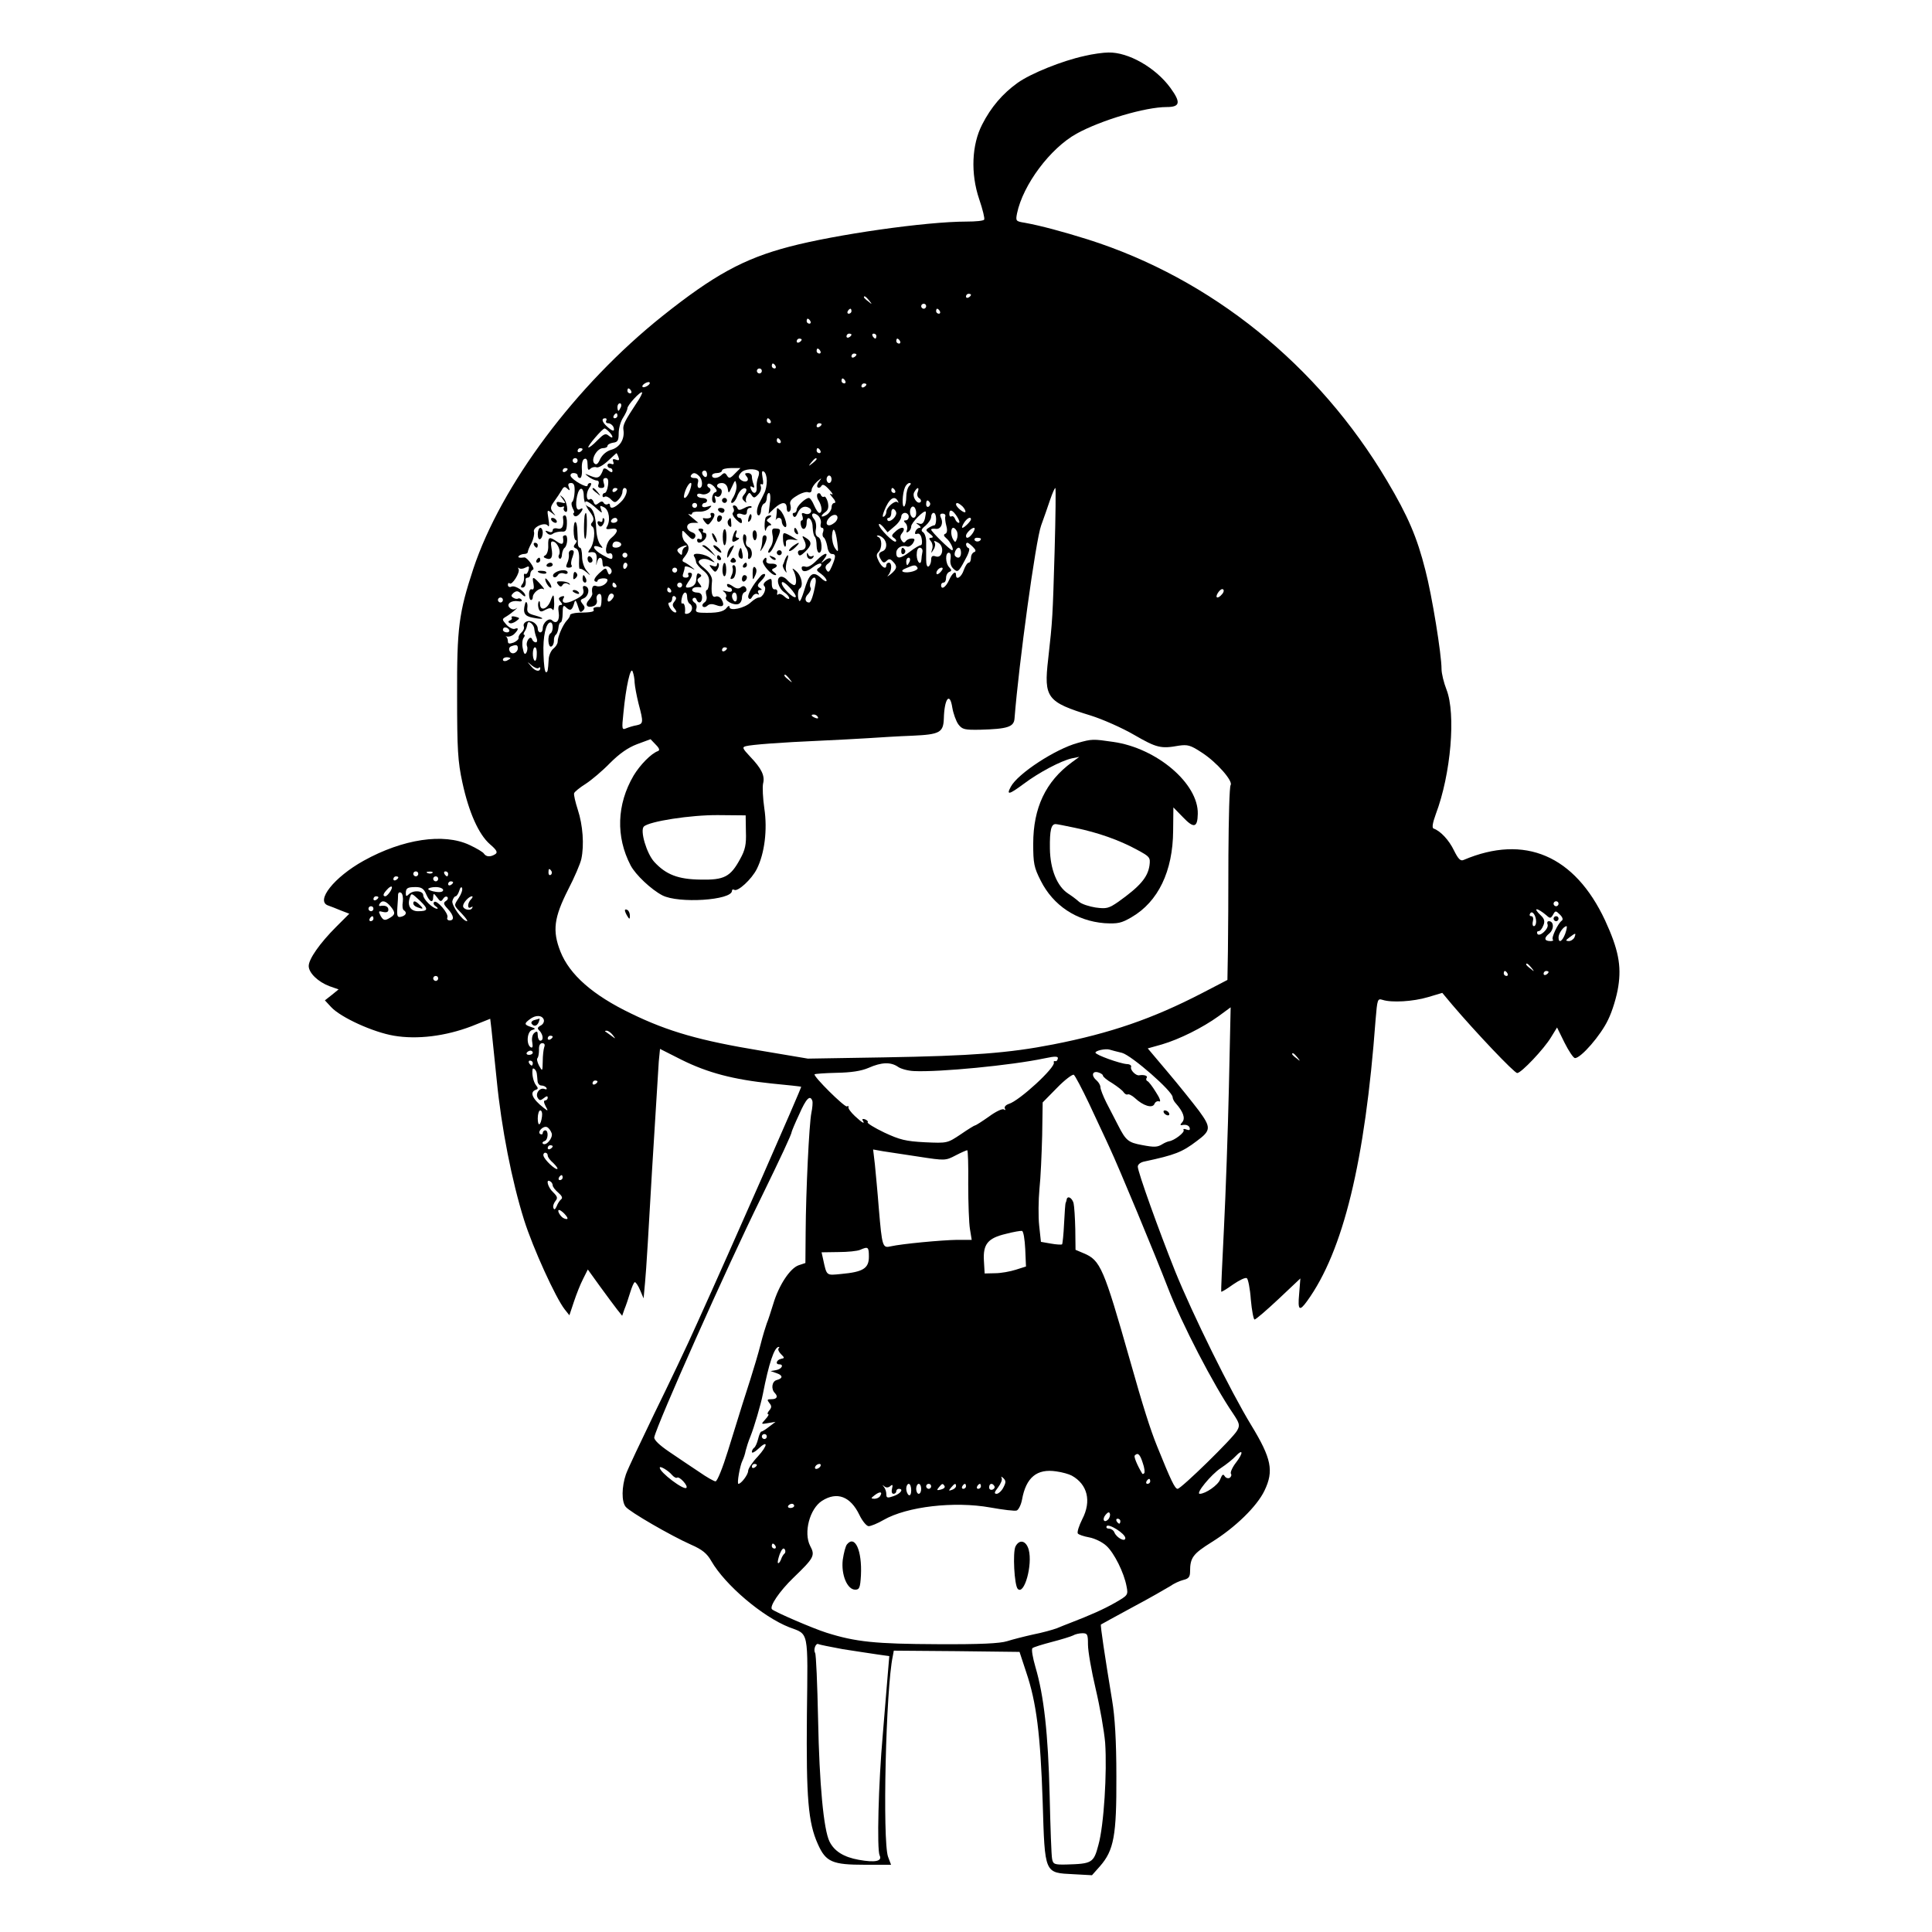<?xml version="1.0" standalone="no"?>
<!DOCTYPE svg PUBLIC "-//W3C//DTD SVG 20010904//EN"
 "http://www.w3.org/TR/2001/REC-SVG-20010904/DTD/svg10.dtd">
<svg version="1.0" xmlns="http://www.w3.org/2000/svg"
 width="776pt" height="776pt" viewBox="0 0 776 776"
 preserveAspectRatio="xMidYMid meet">
<g transform="translate(0,776) scale(0.1,-0.1)"
fill="#000000" stroke="none">
<path d="M4355 7535 c-88 -19 -215 -70 -268 -108 -60 -43 -107 -98 -142 -167
-42 -81 -47 -197 -12 -300 14 -41 23 -78 20 -82 -2 -5 -34 -8 -71 -8 -163 0
-526 -52 -712 -101 -183 -48 -303 -114 -510 -279 -348 -278 -647 -678 -759
-1015 -58 -177 -66 -236 -65 -510 0 -215 3 -264 21 -347 26 -121 66 -210 111
-249 28 -24 32 -33 21 -40 -19 -12 -36 -11 -45 2 -3 6 -30 22 -58 35 -104 49
-268 24 -425 -63 -119 -66 -195 -162 -143 -180 9 -3 32 -12 51 -20 l34 -13
-53 -53 c-65 -65 -110 -129 -110 -157 0 -28 38 -64 83 -81 l37 -13 -27 -22
-28 -22 25 -27 c39 -42 169 -101 252 -115 94 -16 207 -2 312 38 l75 30 5 -42
c2 -22 12 -114 21 -203 19 -194 61 -407 110 -563 36 -114 127 -313 163 -359
l19 -24 18 54 c10 30 26 71 37 92 l19 38 49 -68 c27 -37 58 -79 69 -93 l20
-25 9 26 c6 14 16 44 23 67 7 23 15 42 19 42 4 0 14 -15 21 -32 l14 -33 6 65
c4 36 16 238 28 450 13 212 25 408 27 436 l5 51 87 -44 c105 -52 207 -79 361
-95 64 -6 117 -12 119 -13 3 -2 -281 -648 -418 -950 -39 -88 -117 -251 -172
-363 -54 -112 -106 -221 -114 -244 -17 -50 -18 -109 -1 -130 15 -20 183 -117
262 -152 46 -20 65 -36 82 -66 56 -97 206 -224 313 -266 80 -30 75 -8 71 -352
-3 -335 5 -432 44 -519 32 -72 58 -83 189 -83 l105 0 -12 32 c-23 63 -9 677
19 806 l4 22 253 -2 252 -3 27 -82 c41 -121 57 -250 66 -521 9 -291 6 -284
125 -290 l73 -4 32 36 c56 64 67 123 66 361 0 143 -6 240 -17 305 -29 176 -48
302 -45 305 2 1 59 33 128 70 68 36 135 75 150 84 14 10 37 21 53 25 21 5 27
12 27 34 0 56 12 71 87 118 95 59 182 144 212 207 38 79 28 129 -53 262 -83
136 -236 446 -306 619 -66 165 -150 399 -150 420 0 9 11 18 28 21 121 26 150
37 209 82 57 42 58 54 9 121 -25 33 -81 103 -125 155 l-81 96 57 16 c71 21
163 67 227 113 l49 36 -7 -319 c-4 -176 -13 -432 -20 -570 -7 -137 -12 -251
-11 -253 2 -2 23 11 48 29 25 17 49 29 55 25 5 -3 13 -42 16 -86 4 -44 11 -80
15 -80 5 0 48 37 96 82 l88 83 -5 -63 c-6 -65 1 -71 32 -28 145 200 233 561
275 1129 7 84 8 87 28 81 36 -12 123 -7 183 11 l57 17 41 -49 c92 -108 248
-273 260 -273 16 0 108 97 136 144 l24 39 30 -61 c17 -34 36 -62 42 -62 24 0
104 92 133 154 17 34 35 94 41 134 13 84 0 150 -53 265 -122 261 -323 347
-568 243 -13 -6 -22 4 -39 38 -20 42 -55 79 -82 88 -7 3 -4 22 9 58 61 161 81
403 43 500 -11 28 -20 65 -20 83 0 58 -38 294 -65 397 -33 131 -69 216 -154
359 -276 465 -706 812 -1201 969 -102 32 -192 56 -253 67 -37 6 -38 7 -32 38
24 115 133 261 239 320 98 54 276 107 362 107 54 0 58 18 15 77 -59 81 -169
144 -249 142 -20 0 -64 -6 -97 -14z m-455 -959 c0 -3 -4 -8 -10 -11 -5 -3 -10
-1 -10 4 0 6 5 11 10 11 6 0 10 -2 10 -4z m-409 -23 c13 -16 12 -17 -3 -4 -10
7 -18 15 -18 17 0 8 8 3 21 -13z m229 -23 c0 -5 -4 -10 -10 -10 -5 0 -10 5
-10 10 0 6 5 10 10 10 6 0 10 -4 10 -10z m-300 -20 c0 -5 -5 -10 -11 -10 -5 0
-7 5 -4 10 3 6 8 10 11 10 2 0 4 -4 4 -10z m355 0 c3 -5 1 -10 -4 -10 -6 0
-11 5 -11 10 0 6 2 10 4 10 3 0 8 -4 11 -10z m-520 -40 c3 -5 1 -10 -4 -10 -6
0 -11 5 -11 10 0 6 2 10 4 10 3 0 8 -4 11 -10z m165 -54 c0 -3 -4 -8 -10 -11
-5 -3 -10 -1 -10 4 0 6 5 11 10 11 6 0 10 -2 10 -4z m100 -6 c0 -5 -2 -10 -4
-10 -3 0 -8 5 -11 10 -3 6 -1 10 4 10 6 0 11 -4 11 -10z m-300 -14 c0 -3 -4
-8 -10 -11 -5 -3 -10 -1 -10 4 0 6 5 11 10 11 6 0 10 -2 10 -4z m395 -6 c3 -5
1 -10 -4 -10 -6 0 -11 5 -11 10 0 6 2 10 4 10 3 0 8 -4 11 -10z m-320 -40 c3
-5 1 -10 -4 -10 -6 0 -11 5 -11 10 0 6 2 10 4 10 3 0 8 -4 11 -10z m145 -14
c0 -3 -4 -8 -10 -11 -5 -3 -10 -1 -10 4 0 6 5 11 10 11 6 0 10 -2 10 -4z
m-325 -46 c3 -5 1 -10 -4 -10 -6 0 -11 5 -11 10 0 6 2 10 4 10 3 0 8 -4 11
-10z m-55 -20 c0 -5 -4 -10 -10 -10 -5 0 -10 5 -10 10 0 6 5 10 10 10 6 0 10
-4 10 -10z m335 -40 c3 -5 1 -10 -4 -10 -6 0 -11 5 -11 10 0 6 2 10 4 10 3 0
8 -4 11 -10z m-795 -20 c-8 -5 -17 -7 -19 -4 -3 3 1 9 9 14 8 5 17 7 19 4 3
-3 -1 -9 -9 -14z m880 6 c0 -3 -4 -8 -10 -11 -5 -3 -10 -1 -10 4 0 6 5 11 10
11 6 0 10 -2 10 -4z m-945 -26 c3 -5 1 -10 -4 -10 -6 0 -11 5 -11 10 0 6 2 10
4 10 3 0 8 -4 11 -10z m23 -47 c-48 -73 -57 -90 -54 -109 6 -37 -14 -70 -47
-80 -20 -5 -37 -20 -46 -37 -9 -21 -16 -26 -24 -18 -15 15 11 61 35 61 10 0
18 4 18 9 0 5 10 11 23 13 18 2 22 9 22 38 0 20 8 48 18 63 9 14 17 31 17 37
0 13 53 70 59 64 2 -2 -7 -21 -21 -41z m-64 -18 c-4 -8 -8 -15 -10 -15 -2 0
-4 7 -4 15 0 8 4 15 10 15 5 0 7 -7 4 -15z m-14 -35 c0 -5 -5 -10 -11 -10 -5
0 -7 5 -4 10 3 6 8 10 11 10 2 0 4 -4 4 -10z m-45 -20 c-3 -5 0 -10 8 -10 8 0
17 -7 21 -15 7 -20 -3 -19 -26 2 -20 18 -24 33 -7 33 5 0 7 -4 4 -10z m660 0
c3 -5 1 -10 -4 -10 -6 0 -11 5 -11 10 0 6 2 10 4 10 3 0 8 -4 11 -10z m205
-14 c0 -3 -4 -8 -10 -11 -5 -3 -10 -1 -10 4 0 6 5 11 10 11 6 0 10 -2 10 -4z
m-854 -30 c19 -19 18 -32 -1 -16 -13 11 -20 7 -46 -19 -17 -18 -33 -30 -36
-28 -4 5 55 74 65 76 2 1 10 -5 18 -13z m689 -36 c3 -5 1 -10 -4 -10 -6 0 -11
5 -11 10 0 6 2 10 4 10 3 0 8 -4 11 -10z m-795 -34 c0 -3 -4 -8 -10 -11 -5 -3
-10 -1 -10 4 0 6 5 11 10 11 6 0 10 -2 10 -4z m955 -6 c3 -5 1 -10 -4 -10 -6
0 -11 5 -11 10 0 6 2 10 4 10 3 0 8 -4 11 -10z m-811 -26 c5 -12 2 -15 -10
-10 -11 4 -15 2 -11 -8 4 -10 1 -13 -9 -9 -7 3 -14 0 -14 -6 0 -6 5 -11 10
-11 6 0 10 -5 10 -11 0 -8 -6 -7 -17 2 -9 8 -18 10 -20 4 -12 -34 -21 -39 -50
-27 -26 11 -27 11 -9 -3 11 -8 26 -15 33 -15 7 0 10 -6 7 -15 -4 -10 0 -15 11
-15 12 0 15 5 10 20 -4 13 -2 20 8 20 9 0 12 -9 9 -30 -2 -16 -8 -30 -13 -30
-5 0 -9 -5 -9 -11 0 -5 4 -8 9 -4 5 3 17 -2 25 -11 14 -14 18 -14 31 0 8 8 15
22 15 30 0 9 4 16 8 16 18 0 8 -36 -15 -57 -26 -25 -43 -29 -43 -12 0 5 -4 8
-9 4 -5 -3 -13 -1 -16 5 -5 8 -11 7 -21 -1 -11 -9 -15 -8 -20 5 -3 9 -10 14
-14 11 -15 -10 -18 23 -4 44 9 12 11 21 5 21 -6 0 -11 -4 -11 -10 0 -13 -62
22 -68 38 -2 7 3 12 12 12 9 0 16 -4 16 -10 0 -5 4 -10 10 -10 5 0 9 16 7 37
-1 22 3 38 11 40 8 3 12 -5 12 -23 0 -21 3 -25 11 -17 6 6 17 9 25 6 7 -3 28
9 46 26 18 17 34 31 34 31 1 0 5 -7 8 -16z m-164 -14 c0 -5 -4 -10 -10 -10 -5
0 -10 5 -10 10 0 6 5 10 10 10 6 0 10 -4 10 -10z m960 6 c0 -2 -8 -10 -17 -17
-16 -13 -17 -12 -4 4 13 16 21 21 21 13z m-1000 -40 c0 -3 -4 -8 -10 -11 -5
-3 -10 -1 -10 4 0 6 5 11 10 11 6 0 10 -2 10 -4z m672 -18 c-19 -20 -24 -21
-32 -8 -7 12 -12 12 -22 2 -14 -14 -38 -16 -38 -2 0 6 9 10 20 10 11 0 20 5
20 10 0 6 17 10 37 10 l37 0 -22 -22z m95 9 c3 -3 2 -14 -2 -24 -4 -10 -7 -28
-6 -40 3 -26 -14 -31 -23 -7 -4 10 -2 13 6 8 8 -5 9 -2 5 10 -4 10 -7 24 -7
32 0 8 -7 14 -16 14 -13 0 -14 -3 -5 -14 15 -18 -7 -28 -25 -12 -9 8 -9 15 3
28 13 15 56 18 70 5z m-207 -13 c0 -8 -4 -12 -10 -9 -5 3 -10 10 -10 16 0 5 5
9 10 9 6 0 10 -7 10 -16z m240 -25 c0 -16 -4 -38 -10 -49 -5 -11 -14 -29 -20
-40 -12 -24 -13 -50 -2 -50 4 0 9 10 9 22 1 13 7 24 13 26 5 2 10 12 10 23 0
10 4 19 9 19 5 0 7 -19 3 -42 l-5 -42 23 22 c30 28 50 28 50 1 0 -11 4 -17 10
-14 6 4 8 15 5 26 -5 14 2 24 26 38 17 11 38 17 45 14 8 -3 14 1 14 9 0 8 10
23 22 34 19 16 20 16 9 1 -8 -9 -11 -21 -7 -24 4 -4 11 -2 15 5 5 9 14 5 32
-15 13 -14 17 -22 9 -18 -10 5 -8 1 4 -13 11 -12 14 -22 8 -22 -7 0 -12 -8
-12 -18 0 -9 -9 -23 -20 -30 -24 -14 -27 -4 -4 12 11 8 13 20 9 39 -4 15 -11
25 -15 22 -5 -3 -10 1 -13 7 -2 7 -8 9 -13 5 -4 -4 -3 -17 4 -27 14 -23 16
-50 3 -50 -5 0 -14 14 -21 30 -7 17 -16 30 -21 30 -14 0 -49 -33 -49 -47 0 -7
-5 -13 -11 -13 -5 0 -7 -5 -3 -12 5 -8 11 -5 17 10 11 25 29 33 47 22 18 -11
3 -31 -17 -23 -12 5 -15 2 -10 -10 3 -9 2 -17 -2 -17 -5 0 -7 -9 -4 -20 6 -24
23 -16 23 11 0 34 24 15 24 -18 1 -17 4 -35 9 -39 4 -4 7 -20 7 -36 0 -15 5
-28 10 -28 15 0 12 57 -4 63 -9 4 -12 15 -9 31 3 14 0 33 -7 41 -17 20 -5 31
15 15 9 -8 14 -22 12 -32 -3 -10 -1 -18 5 -18 6 0 7 -8 4 -17 -4 -9 -2 -19 3
-22 5 -4 11 -20 14 -36 2 -17 10 -30 18 -30 17 0 17 -10 0 -50 -10 -23 -14
-26 -21 -15 -7 10 -5 19 7 27 9 7 14 16 10 19 -4 4 -15 1 -24 -7 -16 -13 -17
-12 -4 4 25 32 3 29 -28 -3 -19 -20 -36 -30 -46 -26 -8 3 -15 1 -15 -4 0 -19
19 -19 44 1 15 12 30 18 34 15 3 -4 0 -11 -8 -16 -13 -8 -11 -12 8 -25 12 -9
22 -21 22 -27 0 -6 -11 -1 -24 12 -31 28 -46 17 -66 -52 -8 -26 -16 -45 -19
-42 -8 8 -8 45 1 50 16 10 8 51 -14 70 -13 12 -18 13 -12 4 13 -23 16 -60 4
-60 -5 0 -18 9 -27 19 -9 11 -22 17 -29 14 -18 -7 -8 -45 16 -62 11 -7 20 -18
20 -24 0 -5 -8 -3 -18 6 -10 10 -22 14 -26 10 -4 -5 -6 -1 -4 7 2 8 -3 14 -9
13 -8 -2 -13 7 -13 22 0 23 -2 24 -20 13 -12 -8 -16 -16 -10 -22 11 -11 -6
-46 -22 -46 -7 0 -21 -9 -32 -19 -25 -24 -86 -37 -86 -19 0 7 -5 5 -12 -4 -12
-16 -41 -21 -100 -19 -21 1 -26 5 -21 17 3 9 0 20 -8 24 -7 5 -10 13 -5 17 5
4 11 2 13 -4 7 -20 23 -15 23 7 0 13 -7 20 -20 20 -11 0 -20 5 -20 10 0 10 15
14 34 11 5 -1 3 5 -4 14 -11 13 -11 18 -1 25 9 5 10 10 2 14 -10 7 -13 3 -15
-26 -1 -16 -16 -28 -34 -28 -10 0 -9 5 2 22 19 26 20 38 5 38 -5 0 -7 -4 -4
-10 3 -5 -1 -10 -10 -10 -12 0 -15 5 -11 16 3 9 6 20 6 25 0 6 9 5 23 -1 21
-11 21 -10 3 4 -10 8 -24 17 -30 19 -7 3 -6 10 4 21 19 24 21 43 4 57 -8 6
-14 21 -14 32 0 20 0 20 21 -2 17 -18 23 -20 30 -10 5 9 2 16 -11 21 -28 10
-26 38 3 38 l22 0 -25 21 c-14 11 -19 18 -12 14 6 -3 12 -2 12 3 0 5 13 8 28
7 15 -1 34 5 41 13 12 12 11 13 -8 7 -12 -4 -21 -2 -21 4 0 6 5 11 10 11 6 0
10 5 10 10 0 6 -9 10 -20 10 -11 0 -20 5 -20 11 0 6 7 8 16 5 22 -8 50 14 32
25 -7 4 -9 11 -5 15 4 4 15 0 25 -10 12 -14 14 -20 5 -23 -15 -5 -18 -43 -3
-43 5 0 6 7 3 17 -4 11 -3 14 5 9 7 -4 15 0 19 10 4 10 2 19 -5 22 -19 6 -14
22 7 22 12 0 21 -8 24 -22 3 -22 4 -21 17 7 13 29 14 29 18 7 2 -13 -4 -34
-12 -48 -9 -13 -12 -24 -6 -24 6 0 15 11 20 24 9 26 28 42 37 32 3 -3 0 -13
-7 -21 -11 -13 -11 -18 0 -28 7 -7 10 -7 7 -2 -3 6 -1 17 4 25 8 13 10 13 18
1 8 -12 12 -12 26 3 9 9 14 23 11 32 -3 8 -2 12 4 9 6 -4 7 6 3 26 -4 23 -3
30 5 25 7 -4 12 -20 12 -37z m-272 19 c15 -15 16 -48 1 -48 -6 0 -9 9 -6 20 4
15 0 20 -15 20 -10 0 -16 5 -13 10 8 13 18 13 33 -2z m532 -13 c0 -8 -4 -15
-10 -15 -5 0 -10 7 -10 15 0 8 5 15 10 15 6 0 10 -7 10 -15z m-1032 -50 c-1
-20 -5 -38 -10 -41 -4 -3 -3 -14 2 -25 6 -10 8 -19 5 -19 -4 0 -3 -5 0 -10 4
-6 12 -5 21 4 16 17 19 30 4 21 -15 -9 -20 15 -12 53 9 40 27 38 27 -3 0 -17
10 -43 23 -59 16 -21 19 -32 12 -42 -8 -8 -8 -14 -1 -19 14 -8 8 -69 -9 -90
-7 -9 -9 -15 -4 -14 26 5 33 -3 30 -33 -2 -18 -1 -23 1 -10 5 28 23 29 23 1 0
-11 4 -18 8 -15 14 8 35 -11 27 -25 -7 -10 -10 -8 -15 5 -6 17 -8 17 -34 -7
-16 -15 -23 -28 -16 -32 5 -3 10 -2 10 2 0 5 9 9 20 10 11 1 20 -2 20 -6 0
-16 -27 -31 -44 -25 -15 6 -21 -5 -17 -30 1 -5 -5 -16 -14 -26 -18 -20 -6 -34
20 -24 10 4 15 14 12 25 -3 10 1 20 8 23 8 3 12 -5 11 -24 0 -16 -3 -28 -6
-28 -19 1 -30 -3 -26 -10 5 -9 -7 -12 -61 -13 -18 -1 -33 -5 -33 -9 0 -5 -6
-15 -13 -22 -16 -17 -37 -65 -37 -85 0 -9 -8 -21 -17 -28 -9 -7 -18 -26 -19
-41 -3 -49 -4 -54 -11 -54 -5 0 -9 33 -10 73 -3 70 10 127 28 127 12 0 12 -37
0 -44 -13 -8 -10 -57 3 -53 6 2 11 12 11 23 -1 10 3 22 8 25 4 3 9 16 10 27 1
12 5 22 9 22 4 0 8 17 8 37 0 29 3 34 12 25 17 -17 25 -15 33 11 6 22 7 21 21
-22 3 -11 8 -11 16 -3 8 8 8 15 -2 26 -10 13 -10 17 3 22 21 8 28 41 10 49
-11 4 -14 0 -10 -14 4 -16 -4 -25 -34 -40 -36 -19 -59 -15 -44 9 3 6 -1 7 -10
4 -12 -5 -13 -9 -4 -20 9 -11 9 -14 0 -14 -8 0 -10 -11 -7 -30 5 -32 -9 -49
-26 -32 -13 13 -38 -9 -38 -32 0 -9 -4 -16 -10 -16 -5 0 -10 6 -10 14 0 20
-25 37 -44 30 -10 -4 -15 -12 -12 -20 3 -7 -2 -18 -9 -24 -8 -7 -13 -16 -12
-22 1 -5 -8 -14 -20 -19 -17 -6 -23 -5 -23 5 0 8 -3 16 -7 19 -5 2 -2 2 5 0 8
-1 20 3 28 11 18 18 18 27 1 20 -7 -2 -22 5 -33 17 -18 21 -19 22 0 33 10 6
26 18 35 26 9 8 11 11 4 6 -9 -6 -18 -5 -26 3 -15 15 7 31 35 26 10 -2 16 0
13 6 -4 5 -10 7 -14 5 -4 -3 -13 -1 -19 3 -10 6 -10 10 1 20 12 9 18 8 31 -4
9 -9 16 -13 16 -8 0 16 -40 43 -55 37 -8 -4 -15 -1 -15 7 0 7 3 9 7 6 9 -10
43 44 36 57 -3 6 -3 8 2 4 4 -4 16 -3 25 2 15 8 17 6 13 -10 -3 -11 -9 -18
-13 -15 -5 3 -7 -3 -5 -12 1 -10 -2 -24 -8 -30 -6 -9 -6 -13 2 -13 10 0 15 13
12 33 0 4 4 7 9 7 6 0 10 6 10 14 0 8 5 16 11 18 10 3 -23 50 -35 49 -20 -3
-28 0 -22 6 4 4 14 8 22 8 7 0 14 3 14 8 0 4 6 20 15 36 8 17 12 36 10 44 -8
19 45 43 56 25 5 -7 6 5 2 27 -6 38 -6 39 13 25 18 -14 18 -14 5 2 -11 15 -11
22 5 44 11 15 24 35 30 45 8 15 13 16 23 6 10 -9 11 -8 6 6 -5 12 -2 17 9 17
11 0 15 -9 14 -35z m468 23 c-5 -24 -18 -48 -26 -48 -5 0 -3 14 3 30 11 29 28
42 23 18z m876 0 c-7 -7 -12 -27 -12 -44 0 -18 -4 -35 -8 -38 -10 -6 -8 52 3
77 4 9 12 17 18 17 7 0 7 -4 -1 -12z m-1172 -12 c0 -3 -4 -8 -10 -11 -5 -3
-10 -1 -10 4 0 6 5 11 10 11 6 0 10 -2 10 -4z m1115 -6 c3 -5 1 -10 -4 -10 -6
0 -11 5 -11 10 0 6 2 10 4 10 3 0 8 -4 11 -10z m91 -7 c-4 -9 -1 -20 6 -24 7
-4 9 -11 6 -15 -13 -13 -36 21 -26 39 12 22 22 22 14 0z m550 -235 c-8 -268
-8 -275 -26 -436 -18 -155 -5 -172 171 -226 48 -15 127 -50 175 -78 90 -52
107 -56 179 -43 35 5 47 2 91 -27 61 -39 127 -115 117 -131 -5 -7 -8 -133 -9
-282 0 -148 -1 -322 -2 -386 l-2 -115 -102 -53 c-199 -103 -368 -161 -598
-206 -179 -35 -326 -46 -680 -52 l-305 -5 -190 32 c-242 40 -370 76 -520 149
-154 74 -247 156 -284 249 -33 84 -26 136 31 249 25 48 49 104 53 123 12 56 6
136 -14 197 -10 31 -17 61 -15 67 2 6 23 23 47 38 23 15 67 52 97 83 38 38 72
62 109 76 l54 20 21 -22 c15 -15 17 -23 8 -26 -27 -10 -71 -55 -97 -98 -68
-116 -72 -246 -12 -361 20 -38 83 -97 127 -120 65 -34 280 -20 280 18 0 5 4 7
9 4 14 -9 70 42 91 84 31 62 43 157 30 243 -6 41 -8 86 -5 100 8 31 -6 60 -52
108 -31 33 -33 38 -17 42 22 6 139 15 299 22 61 3 146 7 190 10 44 3 125 8
180 10 110 5 124 13 126 69 2 80 24 109 34 44 4 -24 15 -54 24 -67 16 -21 25
-23 87 -22 111 3 137 11 139 46 17 217 85 716 107 775 11 30 27 76 36 103 9
26 18 47 21 47 2 0 1 -114 -3 -252z m-630 200 c4 -7 3 -10 -1 -5 -10 9 -45
-21 -45 -39 0 -7 -4 -16 -10 -19 -6 -4 -6 4 1 22 19 49 41 66 55 41z m-1208
-32 c21 -18 22 -19 16 -2 -6 16 -4 17 13 8 20 -11 26 -54 10 -79 -5 -8 0 -10
18 -7 30 5 30 -12 0 -37 -23 -19 -29 -70 -8 -62 7 3 13 -2 13 -12 0 -14 -5
-14 -40 6 -38 21 -47 45 -12 32 15 -6 15 -5 3 10 -8 10 -15 36 -16 60 -2 54
-12 84 -30 91 -8 3 -15 10 -15 16 0 13 16 5 48 -24z m1337 25 c3 -5 1 -12 -5
-16 -5 -3 -10 1 -10 9 0 18 6 21 15 7z m-935 -11 c0 -5 -4 -10 -10 -10 -5 0
-10 5 -10 10 0 6 5 10 10 10 6 0 10 -4 10 -10z m1067 -5 c8 -9 13 -19 10 -22
-6 -5 -37 21 -37 31 0 10 11 6 27 -9z m-187 -26 c0 -21 -16 -26 -23 -6 -6 17
3 38 14 31 5 -3 9 -14 9 -25z m-80 0 c0 -17 -28 -40 -35 -29 -3 5 -1 10 4 10
6 0 11 9 11 21 0 11 5 17 10 14 6 -3 10 -11 10 -16z m115 -22 c-5 -18 -12 -24
-23 -20 -15 4 -15 3 -2 -6 8 -6 10 -11 4 -11 -7 0 -14 -7 -17 -14 -4 -10 -1
-13 7 -10 8 3 15 -4 18 -20 3 -14 1 -26 -4 -26 -5 0 -24 -11 -42 -25 -39 -30
-56 -32 -56 -6 0 20 22 33 43 26 6 -3 17 3 24 13 9 15 8 19 -5 19 -10 0 -20
-5 -24 -11 -6 -8 -11 -6 -17 4 -6 9 -6 19 1 27 19 23 3 32 -21 12 -20 -17 -22
-22 -11 -29 8 -5 12 -12 8 -15 -7 -8 -68 53 -68 68 0 6 8 1 18 -10 l17 -21 28
24 c15 12 27 30 27 39 0 8 7 15 15 15 8 0 15 -7 15 -15 0 -8 -5 -15 -12 -15
-9 0 -9 -3 -1 -11 6 -6 9 -18 6 -27 -4 -10 -2 -13 5 -8 7 4 12 14 12 22 0 14
51 66 58 59 2 -1 0 -14 -3 -28z m129 8 c9 -14 12 -25 7 -25 -5 0 -12 7 -15 16
-3 8 -10 13 -14 10 -5 -3 -9 1 -9 9 0 22 13 18 31 -10z m-489 -22 c-8 -7 -18
-13 -24 -13 -17 0 -13 21 6 36 23 16 37 -3 18 -23z m405 12 c0 -14 -3 -25 -7
-25 -5 0 -15 -5 -23 -10 -13 -8 -12 -11 5 -24 13 -10 15 -15 6 -16 -10 0 -11
-3 -2 -14 6 -7 9 -22 5 -32 -5 -18 -5 -18 6 -1 6 9 8 22 4 28 -5 8 -1 8 13 0
28 -14 20 -65 -8 -56 -14 5 -19 1 -19 -14 0 -11 -5 -23 -10 -26 -6 -4 -10 7
-10 27 0 18 0 48 0 67 1 19 -5 38 -12 43 -10 6 -8 13 10 27 12 11 22 26 22 35
0 9 5 16 10 16 6 0 10 -11 10 -25z m37 11 c-2 -6 0 -23 4 -38 5 -18 3 -29 -4
-32 -8 -3 -7 -9 4 -18 16 -13 33 -48 23 -48 -7 0 -84 75 -84 83 0 3 8 4 18 3
20 -4 33 22 21 45 -5 11 -3 16 7 16 8 0 13 -5 11 -11z m-1317 -16 c0 -5 -7
-10 -16 -10 -8 0 -12 5 -9 10 3 6 10 10 16 10 5 0 9 -4 9 -10z m1420 4 c0 -7
-27 -34 -34 -34 -4 0 -1 9 6 20 12 19 28 27 28 14z m-537 -93 c5 -40 4 -41 -9
-23 -8 12 -13 35 -12 51 3 41 14 26 21 -28z m481 44 c3 -8 3 -22 -1 -31 -5
-13 -7 -13 -14 -2 -11 17 -11 48 0 48 5 0 11 -7 15 -15z m64 -5 c-13 -20 -28
-27 -28 -12 0 10 22 32 32 32 5 0 3 -9 -4 -20z m-360 -22 c17 -17 15 -45 -3
-52 -17 -6 -19 -15 -5 -36 7 -11 12 -12 21 -3 9 9 15 9 25 -2 19 -19 18 -29
-8 -51 -13 -10 -17 -12 -10 -4 14 17 16 50 2 50 -5 0 -10 -4 -10 -10 0 -19
-17 -10 -30 15 -10 20 -11 28 -2 37 16 16 15 55 0 61 -7 3 -8 6 -2 6 5 1 15
-4 22 -11z m392 -2 c0 -11 -19 -15 -25 -6 -3 5 1 10 9 10 9 0 16 -2 16 -4z
m-1446 -27 c-7 -11 -34 -12 -34 -1 0 14 11 21 26 15 8 -3 11 -9 8 -14z m1414
-6 c12 -12 13 -18 4 -21 -6 -2 -12 -12 -12 -23 0 -10 -4 -19 -9 -19 -5 0 -14
-13 -20 -30 -9 -28 -31 -42 -31 -20 0 20 -15 9 -28 -20 -13 -29 -32 -41 -32
-20 0 6 5 10 10 10 6 0 10 9 10 19 0 11 6 21 13 24 10 4 10 7 0 18 -16 16 -17
59 -2 59 7 0 9 -10 7 -25 -3 -15 1 -30 12 -40 16 -15 20 -13 44 32 16 28 23
49 17 51 -11 4 -15 22 -5 22 3 0 13 -8 22 -17z m-1155 0 c-7 -2 -13 -12 -13
-21 0 -13 -3 -13 -12 -4 -10 10 -10 15 2 22 8 5 20 9 25 9 6 0 4 -3 -2 -6z
m952 -20 c-2 -10 -4 -24 -4 -30 -2 -27 -18 -12 -19 17 0 19 4 30 13 30 7 0 12
-8 10 -17z m155 -3 c0 -19 -11 -26 -23 -14 -8 8 3 34 14 34 5 0 9 -9 9 -20z
m-1340 -10 c0 -5 -4 -10 -10 -10 -5 0 -10 5 -10 10 0 6 5 10 10 10 6 0 10 -4
10 -10z m1134 -25 c-4 -8 -8 -15 -10 -15 -2 0 -4 7 -4 15 0 8 4 15 10 15 5 0
7 -7 4 -15z m-1134 -14 c0 -6 -4 -12 -8 -15 -5 -3 -9 1 -9 9 0 8 4 15 9 15 4
0 8 -4 8 -9z m1165 -11 c7 -11 -38 -24 -57 -17 -8 3 -4 9 12 15 32 14 38 14
45 2z m-965 -10 c0 -5 -4 -10 -10 -10 -5 0 -10 5 -10 10 0 6 5 10 10 10 6 0
10 -4 10 -10z m1060 -5 c-7 -9 -15 -13 -17 -11 -7 7 7 26 19 26 6 0 6 -6 -2
-15z m-504 -47 c-9 -51 -19 -78 -26 -78 -17 0 -20 19 -4 34 8 9 13 20 10 25
-8 12 3 41 15 41 5 0 7 -10 5 -22z m-80 -56 c-9 -8 -56 39 -56 56 0 9 12 3 31
-17 17 -18 28 -35 25 -39z m-721 48 c3 -5 1 -10 -4 -10 -6 0 -11 5 -11 10 0 6
2 10 4 10 3 0 8 -4 11 -10z m265 0 c0 -5 -4 -10 -10 -10 -5 0 -10 5 -10 10 0
6 5 10 10 10 6 0 10 -4 10 -10z m-45 -20 c3 -5 1 -10 -4 -10 -6 0 -11 5 -11
10 0 6 2 10 4 10 3 0 8 -4 11 -10z m2214 -16 c-17 -21 -31 -17 -17 5 7 11 16
17 20 14 5 -2 4 -11 -3 -19z m-2450 -20 c-14 -18 -24 -11 -15 11 3 9 11 13 16
10 8 -5 7 -11 -1 -21z m301 7 c0 -11 5 -23 10 -26 15 -9 12 -32 -5 -39 -8 -3
-14 -2 -14 2 3 21 -2 42 -10 38 -4 -3 -6 6 -3 19 5 30 22 34 22 6z m-51 -17
c-9 -11 -9 -17 1 -29 8 -10 9 -15 2 -15 -6 0 -16 9 -22 20 -7 14 -7 20 0 20 5
0 10 7 10 16 0 8 5 12 10 9 8 -5 7 -11 -1 -21z m-689 6 c0 -5 -4 -10 -10 -10
-5 0 -10 5 -10 10 0 6 5 10 10 10 6 0 10 -4 10 -10z m126 -116 c1 -10 5 -27 9
-36 4 -10 3 -18 -3 -18 -6 0 -13 6 -15 13 -7 17 -27 -11 -20 -29 3 -7 1 -19
-3 -26 -6 -9 -10 -4 -14 17 -4 17 -2 36 3 43 5 6 6 12 3 12 -4 0 -4 6 1 13 4
6 8 15 9 20 1 4 2 10 3 13 3 14 26 -4 27 -22z m-101 -4 c3 -5 -1 -10 -9 -10
-9 0 -16 5 -16 10 0 6 4 10 9 10 6 0 13 -4 16 -10z m35 -74 c0 -8 -6 -16 -14
-19 -17 -7 -30 20 -13 27 21 8 27 6 27 -8z m76 -25 c0 -16 -4 -27 -8 -25 -11
7 -10 54 1 54 5 0 8 -13 7 -29z m764 25 c0 -3 -4 -8 -10 -11 -5 -3 -10 -1 -10
4 0 6 5 11 10 11 6 0 10 -2 10 -4z m-870 -40 c0 -2 -7 -6 -15 -10 -8 -3 -15
-1 -15 4 0 6 7 10 15 10 8 0 15 -2 15 -4z m113 -39 c4 3 7 4 7 0 0 -17 -20
-14 -36 6 -19 22 -19 22 2 4 11 -9 24 -14 27 -10z m386 -59 c1 -15 8 -53 16
-85 20 -75 19 -80 -7 -86 -13 -2 -32 -8 -42 -12 -18 -8 -19 -5 -12 61 10 106
29 189 37 167 4 -10 8 -30 8 -45z m622 15 c13 -16 12 -17 -3 -4 -17 13 -22 21
-14 21 2 0 10 -8 17 -17z m114 -153 c3 -6 -1 -7 -9 -4 -18 7 -21 14 -7 14 6 0
13 -4 16 -10z m-289 -460 c2 -52 -3 -74 -23 -110 -39 -72 -64 -85 -159 -83
-90 1 -139 20 -186 71 -31 34 -58 126 -42 142 21 21 189 47 299 46 l110 -1 1
-65z m-781 -159 c3 -5 2 -12 -3 -15 -5 -3 -9 1 -9 9 0 17 3 19 12 6z m-535
-11 c0 -5 -4 -10 -10 -10 -5 0 -10 5 -10 10 0 6 5 10 10 10 6 0 10 -4 10 -10z
m57 4 c-3 -3 -12 -4 -19 -1 -8 3 -5 6 6 6 11 1 17 -2 13 -5z m63 -4 c0 -5 -2
-10 -4 -10 -3 0 -8 5 -11 10 -3 6 -1 10 4 10 6 0 11 -4 11 -10z m-200 -14 c0
-3 -4 -8 -10 -11 -5 -3 -10 -1 -10 4 0 6 5 11 10 11 6 0 10 -2 10 -4z m160 -6
c0 -5 -4 -10 -10 -10 -5 0 -10 5 -10 10 0 6 5 10 10 10 6 0 10 -4 10 -10z m60
-14 c0 -3 -4 -8 -10 -11 -5 -3 -10 -1 -10 4 0 6 5 11 10 11 6 0 10 -2 10 -4z
m-252 -36 c-7 -11 -16 -20 -20 -20 -11 0 -10 9 5 25 18 21 29 18 15 -5z m144
-12 c14 -32 28 -37 28 -10 1 15 2 15 16 -3 12 -17 16 -18 24 -5 5 8 12 11 17
7 4 -5 1 -12 -6 -16 -11 -7 -10 -13 8 -32 24 -26 27 -46 7 -46 -8 0 -12 6 -9
12 6 16 -43 72 -53 62 -5 -4 -2 -12 6 -17 8 -6 11 -10 5 -10 -17 1 -55 38 -55
54 0 19 -40 22 -58 4 -9 -9 -12 -9 -12 3 0 22 6 26 40 26 23 0 33 -7 42 -29z
m68 17 c0 -7 -11 -10 -30 -7 -16 2 -30 8 -30 11 0 4 14 8 30 8 17 0 30 -6 30
-12z m63 -31 c-21 -33 -22 -28 13 -65 15 -16 24 -29 20 -29 -18 0 -63 64 -59
81 3 11 9 19 13 19 4 0 11 10 15 23 3 12 9 17 11 10 3 -6 -3 -24 -13 -39z
m-225 -16 c-3 -16 -1 -31 4 -34 14 -9 9 -21 -10 -26 -16 -4 -18 1 -16 36 2 23
3 47 3 54 1 7 6 10 12 6 6 -3 9 -20 7 -36z m70 3 c34 -33 32 -41 -9 -41 -29 0
-43 21 -34 51 8 24 6 24 43 -10z m-168 15 c0 -3 -4 -8 -10 -11 -5 -3 -10 -1
-10 4 0 6 5 11 10 11 6 0 10 -2 10 -4z m372 -8 c-15 -15 -16 -42 0 -32 7 4 8
3 4 -4 -7 -12 -36 -5 -36 9 0 13 23 38 35 39 5 0 4 -5 -3 -12z m-322 -30 c20
-25 18 -33 -10 -48 -15 -8 -21 -6 -31 11 -10 20 -9 21 10 16 14 -3 21 0 21 9
0 13 -13 19 -33 15 -5 -1 -6 3 -2 9 10 16 25 12 45 -12z m4690 12 c0 -5 -4
-10 -10 -10 -5 0 -10 5 -10 10 0 6 5 10 10 10 6 0 10 -4 10 -10z m-4760 -20
c0 -5 -4 -10 -10 -10 -5 0 -10 5 -10 10 0 6 5 10 10 10 6 0 10 -4 10 -10z
m4712 -27 c14 -13 17 -12 26 3 9 17 11 17 28 0 11 -11 13 -20 7 -24 -15 -10
-43 -69 -36 -76 4 -3 0 -6 -9 -6 -25 0 -28 12 -6 30 21 17 20 50 -1 50 -6 0
-8 -6 -5 -13 6 -17 -32 -52 -41 -38 -3 6 -1 11 5 11 6 0 14 10 19 23 7 16 4
27 -10 40 -35 33 -16 33 23 0z m-42 -25 c0 -10 -4 -18 -9 -18 -5 0 -7 9 -4 20
3 12 0 20 -6 20 -7 0 -9 5 -5 11 8 14 24 -8 24 -33z m-4670 12 c0 -5 -5 -10
-11 -10 -5 0 -7 5 -4 10 3 6 8 10 11 10 2 0 4 -4 4 -10z m4787 -60 c-12 -32
-27 -40 -27 -15 0 16 20 44 32 45 3 0 1 -13 -5 -30z m37 -15 c-4 -8 -14 -15
-23 -15 -14 1 -13 3 3 15 25 19 27 19 20 0z m-173 -122 c13 -16 12 -17 -3 -4
-10 7 -18 15 -18 17 0 8 8 3 21 -13z m-96 -23 c3 -5 1 -10 -4 -10 -6 0 -11 5
-11 10 0 6 2 10 4 10 3 0 8 -4 11 -10z m165 6 c0 -3 -4 -8 -10 -11 -5 -3 -10
-1 -10 4 0 6 5 11 10 11 6 0 10 -2 10 -4z m-4460 -26 c0 -5 -4 -10 -10 -10 -5
0 -10 5 -10 10 0 6 5 10 10 10 6 0 10 -4 10 -10z m424 -165 c3 -8 -2 -19 -12
-24 -14 -8 -15 -12 -4 -22 14 -16 16 -39 2 -39 -5 0 -10 10 -10 21 0 17 -3 19
-14 10 -8 -7 -11 -22 -8 -38 3 -18 1 -24 -7 -19 -18 12 -14 64 7 69 14 4 14 6
-5 12 -28 9 -28 14 -5 31 23 18 49 17 56 -1z m277 -62 c13 -17 13 -17 -6 -3
-11 8 -22 16 -24 17 -2 2 0 3 6 3 6 0 17 -8 24 -17z m-241 -7 c0 -3 -4 -8 -10
-11 -5 -3 -10 -1 -10 4 0 6 5 11 10 11 6 0 10 -2 10 -4z m-34 -42 c-3 -9 -6
-34 -6 -57 -1 -41 -1 -42 -15 -17 -7 14 -10 27 -6 30 3 3 6 17 6 33 -1 17 4
27 13 27 9 0 12 -6 8 -16z m2321 -23 c39 -11 203 -154 203 -178 0 -6 6 -18 13
-25 29 -33 39 -59 26 -75 -11 -12 -10 -14 6 -11 10 1 20 -3 23 -11 3 -10 0
-12 -12 -8 -9 4 -15 3 -12 -2 6 -9 -37 -42 -58 -45 -6 -1 -18 -6 -26 -11 -21
-13 -32 -14 -84 -4 -54 10 -64 18 -95 79 -13 25 -34 66 -47 91 -13 26 -24 54
-24 62 0 8 -7 20 -15 27 -22 18 -19 39 5 33 11 -3 20 -9 20 -13 0 -5 17 -19
38 -31 20 -13 41 -29 45 -36 5 -7 12 -11 16 -9 4 3 18 -4 29 -14 34 -32 71
-43 79 -24 3 8 12 13 19 10 8 -3 3 13 -13 37 -14 23 -30 44 -35 45 -4 2 -6 8
-2 13 5 8 -10 13 -30 10 -13 -3 -37 21 -33 33 3 6 -5 12 -17 12 -28 2 -126 37
-126 46 0 8 40 17 57 12 6 -2 29 -8 50 -13z m-2367 1 c0 -5 -7 -9 -15 -9 -8 0
-12 4 -9 9 3 4 9 8 15 8 5 0 9 -4 9 -8z m3071 -19 c13 -16 12 -17 -3 -4 -10 7
-18 15 -18 17 0 8 8 3 21 -13z m-963 -8 c-2 -6 -6 -9 -10 -7 -5 1 -7 -2 -5 -6
6 -20 -138 -153 -181 -166 -12 -4 -19 -12 -16 -18 4 -7 2 -8 -4 -4 -6 4 -33
-9 -60 -29 -27 -19 -52 -35 -55 -35 -3 0 -29 -16 -58 -36 -54 -36 -54 -36
-144 -32 -77 4 -101 10 -163 39 -40 19 -70 38 -67 41 3 3 -1 8 -10 12 -9 3
-13 2 -10 -4 11 -17 -1 -11 -31 17 -16 15 -28 31 -26 36 1 5 -1 6 -6 3 -9 -5
-137 122 -130 129 2 2 42 5 88 6 58 1 99 7 129 20 52 23 89 24 118 4 11 -8 40
-16 64 -17 101 -5 392 23 524 51 47 10 58 9 53 -4z m-2108 -15 c0 -5 -2 -10
-4 -10 -3 0 -8 5 -11 10 -3 6 -1 10 4 10 6 0 11 -4 11 -10z m16 -41 c1 -5 2
-18 3 -29 0 -11 7 -20 15 -20 8 0 18 -4 21 -10 3 -5 0 -7 -8 -4 -19 7 -38 -18
-27 -36 7 -11 11 -11 24 -1 11 9 16 10 16 2 0 -6 -5 -11 -10 -11 -7 0 -6 -8 1
-22 12 -22 11 -22 -7 -8 -47 37 -58 64 -31 73 9 3 9 7 0 18 -10 13 -17 42 -14
63 1 11 15 -1 17 -15z m2219 -123 c28 -61 66 -140 82 -176 35 -74 184 -433
233 -560 56 -146 186 -396 263 -508 26 -39 28 -47 16 -68 -16 -30 -225 -234
-239 -234 -11 0 -27 34 -82 170 -28 69 -57 161 -109 345 -106 373 -119 403
-186 431 l-33 14 -1 83 c-1 45 -4 92 -7 105 -7 23 -26 31 -28 12 -1 -5 -3 -11
-4 -12 -1 -2 -4 -39 -6 -82 -2 -44 -6 -81 -8 -84 -3 -2 -23 -1 -45 3 l-40 7
-7 65 c-4 37 -3 103 1 147 5 45 9 141 11 215 l2 133 58 59 c31 32 62 55 67 52
5 -3 33 -56 62 -117z m-1975 90 c0 -3 -4 -8 -10 -11 -5 -3 -10 -1 -10 4 0 6 5
11 10 11 6 0 10 -2 10 -4z m863 -78 c2 -7 0 -29 -4 -48 -9 -44 -22 -314 -23
-479 l-1 -124 -27 -9 c-35 -12 -80 -81 -102 -155 -10 -32 -21 -67 -26 -78 -4
-11 -16 -49 -25 -85 -9 -36 -28 -99 -41 -140 -26 -80 -31 -97 -90 -287 -21
-68 -43 -123 -50 -123 -6 0 -36 17 -66 38 -30 20 -84 56 -119 80 -40 27 -63
49 -61 59 11 53 292 684 427 958 82 168 125 260 125 269 0 2 13 34 30 70 28
64 44 80 53 54z m-1086 -63 c-5 -37 -17 -42 -17 -7 0 18 5 32 10 32 6 0 9 -11
7 -25z m39 -67 c6 -19 -24 -54 -36 -41 -3 3 1 8 8 10 14 5 16 43 2 43 -5 0
-10 -5 -10 -11 0 -5 -4 -7 -10 -4 -13 8 11 34 27 28 7 -3 15 -14 19 -25z m4
-52 c0 -3 -4 -8 -10 -11 -5 -3 -10 -1 -10 4 0 6 5 11 10 11 6 0 10 -2 10 -4z
m1471 -42 c104 -16 107 -16 147 5 23 12 44 21 47 21 3 0 5 -62 4 -137 0 -76 3
-157 7 -180 l7 -43 -59 0 c-63 -1 -222 -16 -266 -26 -33 -8 -35 -2 -48 151 -5
66 -13 147 -16 179 l-7 59 39 -7 c21 -3 87 -13 145 -22z m-1491 5 c0 -7 10
-20 22 -30 11 -11 19 -21 17 -24 -7 -6 -53 37 -56 53 -2 6 2 12 7 12 6 0 10
-5 10 -11z m60 -89 c0 -5 -5 -10 -11 -10 -5 0 -7 5 -4 10 3 6 8 10 11 10 2 0
4 -4 4 -10z m-40 -31 c0 -6 10 -19 23 -30 14 -12 18 -21 11 -26 -6 -5 -14 -17
-18 -28 -6 -13 -10 -16 -13 -7 -3 7 1 19 8 28 10 12 8 18 -9 35 -22 20 -31 56
-12 44 6 -3 10 -11 10 -16z m46 -113 c18 -19 18 -27 0 -20 -14 5 -31 34 -20
34 3 0 12 -6 20 -14z m1852 -143 l3 -70 -41 -13 c-22 -7 -59 -14 -83 -14 l-42
-1 -3 51 c-4 67 16 91 88 108 30 8 60 13 65 12 6 -2 11 -34 13 -73z m-628 -31
c0 -47 -24 -61 -111 -69 -61 -6 -58 -9 -73 60 l-6 27 67 1 c38 0 77 4 88 9 32
14 35 12 35 -28z m-363 -368 c-3 -4 1 -14 10 -23 15 -15 15 -16 0 -19 -18 -4
-24 -22 -7 -22 20 0 10 -19 -12 -23 l-23 -4 23 -8 c27 -9 28 -21 2 -28 -20 -5
-24 -37 -7 -53 13 -14 7 -24 -14 -24 -18 0 -19 -2 -9 -15 10 -12 10 -18 0 -30
-7 -8 -9 -15 -5 -15 5 0 0 -9 -11 -21 -18 -20 -18 -20 11 -15 l30 5 -25 -19
c-14 -11 -28 -20 -32 -20 -3 0 -9 -13 -13 -30 -4 -16 -11 -32 -16 -35 -5 -4
-9 -11 -9 -17 0 -6 11 -1 25 12 41 39 40 15 -1 -30 -22 -23 -39 -49 -39 -58 0
-15 -28 -52 -39 -52 -7 0 6 73 16 93 5 10 11 28 13 40 3 12 11 38 19 57 15 37
42 129 50 170 24 123 46 190 64 190 3 0 3 -3 -1 -6z m-47 -354 c0 -5 -4 -10
-10 -10 -5 0 -10 5 -10 10 0 6 5 10 10 10 6 0 10 -4 10 -10z m1885 -104 c-15
-19 -24 -40 -21 -45 4 -5 1 -13 -5 -17 -6 -3 -15 -1 -20 7 -6 10 -10 7 -18
-13 -8 -23 -59 -58 -82 -58 -18 0 45 77 84 103 23 15 50 37 60 48 30 32 32 14
2 -25z m-375 -2 c7 -19 9 -38 6 -41 -3 -4 -7 -4 -8 -2 -20 33 -35 69 -30 73
12 13 21 5 32 -30z m-1550 -8 c0 -3 -4 -8 -10 -11 -5 -3 -10 -1 -10 4 0 6 5
11 10 11 6 0 10 -2 10 -4z m255 -6 c-3 -5 -11 -10 -16 -10 -6 0 -7 5 -4 10 3
6 11 10 16 10 6 0 7 -4 4 -10z m-596 -34 c8 -9 17 -14 21 -11 9 6 45 -33 37
-41 -10 -11 -107 62 -107 81 0 9 35 -12 49 -29z m1606 -3 c63 -35 80 -102 42
-175 -13 -26 -21 -51 -18 -57 3 -5 24 -12 46 -16 22 -4 53 -19 69 -34 31 -28
71 -108 81 -163 7 -35 5 -36 -47 -66 -46 -26 -95 -48 -183 -82 -11 -4 -33 -13
-50 -20 -16 -6 -59 -18 -95 -25 -36 -8 -83 -20 -105 -27 -29 -9 -107 -13 -280
-12 -248 1 -328 9 -445 46 -54 17 -205 82 -219 94 -12 11 30 73 86 127 83 80
88 89 67 128 -27 53 -2 149 48 181 60 38 114 18 150 -57 12 -25 29 -45 37 -45
9 0 36 11 60 25 94 54 284 76 429 50 50 -9 98 -15 106 -12 7 3 17 22 21 43 16
90 60 126 138 114 23 -3 51 -11 62 -17z m-275 -48 c-7 -14 -20 -25 -27 -25
-11 0 -9 7 6 26 11 15 18 31 14 38 -3 7 -1 6 7 -1 11 -11 11 -17 0 -38z m590
25 c0 -5 -5 -10 -11 -10 -5 0 -7 5 -4 10 3 6 8 10 11 10 2 0 4 -4 4 -10z
m-1044 -19 c9 8 11 5 7 -10 -3 -12 -1 -21 6 -21 6 0 11 5 11 10 0 6 5 10 10
10 21 0 8 -19 -20 -29 -26 -9 -30 -8 -30 8 0 9 -4 22 -10 29 -7 9 -7 9 2 2 7
-6 16 -6 24 1z m84 -17 c0 -14 -4 -23 -10 -19 -5 3 -10 15 -10 26 0 10 5 19
10 19 6 0 10 -12 10 -26z m40 6 c0 -11 -4 -20 -10 -20 -5 0 -10 9 -10 20 0 11
5 20 10 20 6 0 10 -9 10 -20z m40 10 c0 -5 -4 -10 -10 -10 -5 0 -10 5 -10 10
0 6 5 10 10 10 6 0 10 -4 10 -10z m54 1 c3 -5 -3 -11 -15 -14 -16 -4 -18 -3
-8 9 13 16 16 17 23 5z m46 0 c0 -5 -7 -12 -16 -15 -14 -5 -15 -4 -4 9 14 17
20 19 20 6z m40 -1 c0 -5 -5 -10 -11 -10 -5 0 -7 5 -4 10 3 6 8 10 11 10 2 0
4 -4 4 -10z m60 0 c0 -5 -5 -10 -11 -10 -5 0 -7 5 -4 10 3 6 8 10 11 10 2 0 4
-4 4 -10z m54 1 c3 -5 0 -11 -7 -14 -8 -3 -14 1 -14 9 0 16 13 19 21 5z m-459
-40 c-3 -6 -14 -11 -23 -11 -15 1 -15 2 2 15 21 16 32 13 21 -4z m-345 -39 c0
-5 -7 -9 -15 -9 -8 0 -12 4 -9 9 3 4 9 8 15 8 5 0 9 -4 9 -8z m1261 -55 c-16
-16 -26 0 -10 19 9 11 15 12 17 4 2 -6 -1 -17 -7 -23z m49 -7 c0 -5 -2 -10 -4
-10 -3 0 -8 5 -11 10 -3 6 -1 10 4 10 6 0 11 -4 11 -10z m20 -68 c0 -17 -35 1
-44 23 -3 8 -13 15 -21 15 -9 0 -13 4 -10 10 8 12 75 -30 75 -48z m-1405 -32
c3 -5 1 -10 -4 -10 -6 0 -11 5 -11 10 0 6 2 10 4 10 3 0 8 -4 11 -10z m36 -30
c-4 -3 -11 -14 -14 -24 -4 -10 -10 -17 -12 -14 -3 2 1 19 7 36 8 20 15 27 20
19 4 -6 3 -14 -1 -17z m1219 -366 c0 -26 14 -106 31 -178 17 -72 34 -169 38
-216 8 -118 -5 -332 -27 -410 -19 -73 -26 -76 -129 -79 -47 -1 -53 1 -57 22
-3 12 -7 128 -10 257 -6 247 -23 399 -57 514 -11 38 -17 72 -12 76 4 4 40 15
78 25 39 10 77 22 85 26 8 5 25 9 38 9 20 0 22 -5 22 -46z m-985 -18 c50 -8
112 -17 138 -21 l49 -7 -6 -71 c-3 -40 -12 -148 -20 -242 -18 -201 -24 -463
-13 -487 12 -24 -18 -30 -84 -18 -61 11 -98 35 -117 73 -24 48 -41 233 -46
490 -3 142 -8 263 -12 268 -8 13 3 42 14 35 4 -2 48 -11 97 -20z"/>
<path d="M2380 5796 c0 -2 8 -10 18 -17 15 -13 16 -12 3 4 -13 16 -21 21 -21
13z"/>
<path d="M2900 5750 c0 -5 5 -10 10 -10 6 0 10 5 10 10 0 6 -4 10 -10 10 -5 0
-10 -4 -10 -10z"/>
<path d="M2946 5719 c3 -6 3 -14 -2 -18 -5 -3 1 -16 13 -28 17 -16 23 -18 23
-8 0 8 -4 15 -10 15 -5 0 -10 5 -10 11 0 6 9 8 20 4 14 -5 20 -2 20 9 0 9 5
16 12 16 6 0 9 3 6 6 -4 3 -17 0 -29 -7 -17 -9 -24 -9 -27 0 -2 6 -8 11 -13
11 -6 0 -7 -5 -3 -11z"/>
<path d="M2885 5710 c3 -5 10 -10 16 -10 5 0 9 5 9 10 0 6 -7 10 -16 10 -8 0
-12 -4 -9 -10z"/>
<path d="M3120 5708 c0 -9 -2 -22 -3 -30 -2 -7 -2 -10 0 -5 8 12 23 8 23 -7 0
-8 5 -18 11 -22 17 -10 2 47 -17 66 -12 12 -14 12 -14 -2z"/>
<path d="M2855 5690 c6 -9 -8 -15 -29 -11 -5 1 -3 -5 4 -14 13 -16 15 -15 27
1 16 22 17 34 2 34 -5 0 -7 -4 -4 -10z"/>
<path d="M3007 5681 c-4 -17 -3 -21 5 -13 5 5 8 16 6 23 -3 8 -7 3 -11 -10z"/>
<path d="M2880 5674 c0 -8 5 -12 10 -9 6 3 10 10 10 16 0 5 -4 9 -10 9 -5 0
-10 -7 -10 -16z"/>
<path d="M3077 5683 c-4 -3 -6 -20 -6 -37 1 -17 3 -23 6 -13 2 9 10 17 16 17
7 0 6 4 -3 10 -13 9 -13 11 0 20 8 5 10 10 4 10 -6 0 -14 -3 -17 -7z"/>
<path d="M2924 5669 c-3 -6 -1 -16 4 -21 8 -8 11 -5 9 11 -1 24 -3 25 -13 10z"/>
<path d="M2810 5626 c13 -13 13 -39 0 -31 -5 3 -10 1 -10 -4 0 -13 11 -14 25
-3 14 10 17 32 4 32 -5 0 -8 4 -5 8 3 5 -2 9 -10 9 -10 0 -11 -4 -4 -11z"/>
<path d="M2903 5605 c0 -19 3 -35 7 -35 9 0 11 58 2 64 -5 3 -9 -10 -9 -29z"/>
<path d="M3103 5611 c4 -17 0 -37 -9 -50 -8 -11 -11 -21 -6 -21 8 0 19 19 40
70 8 22 7 26 -10 27 -17 2 -19 -3 -15 -26z"/>
<path d="M3190 5631 c0 -6 4 -13 10 -16 6 -3 7 1 4 9 -7 18 -14 21 -14 7z"/>
<path d="M2945 5609 c-8 -25 -4 -31 15 -19 10 6 11 10 3 10 -7 0 -10 7 -7 15
4 8 4 15 1 15 -3 0 -9 -9 -12 -21z"/>
<path d="M3023 5610 c1 -11 5 -20 9 -20 4 0 8 9 8 20 0 11 -4 20 -9 20 -6 0
-9 -9 -8 -20z"/>
<path d="M2860 5615 c0 -5 5 -17 10 -25 5 -8 10 -10 10 -5 0 6 -5 17 -10 25
-5 8 -10 11 -10 5z"/>
<path d="M2984 5596 c1 -13 7 -30 13 -37 6 -8 9 -22 8 -32 -2 -9 1 -15 6 -11
14 8 11 41 -5 47 -9 4 -12 14 -9 25 2 11 1 22 -5 25 -5 4 -8 -4 -8 -17z"/>
<path d="M3145 5596 c0 -13 3 -27 7 -31 3 -3 5 2 5 12 -2 13 4 17 23 16 l25
-3 -25 15 c-34 19 -36 19 -35 -9z"/>
<path d="M3062 5593 c0 -10 -2 -27 -6 -38 -5 -13 -2 -11 8 5 17 29 20 50 7 50
-6 0 -9 -8 -9 -17z"/>
<path d="M3230 5590 c12 -23 6 -40 -15 -40 -8 0 -12 -6 -9 -14 4 -11 10 -9 28
8 27 26 28 40 4 55 -17 11 -18 10 -8 -9z"/>
<path d="M3184 5566 c-10 -8 -17 -16 -14 -19 3 -2 14 4 24 14 23 22 18 25 -10
5z"/>
<path d="M2821 5567 c2 -1 15 -11 29 -22 l25 -20 -19 23 c-11 12 -24 22 -29
22 -6 0 -8 -1 -6 -3z"/>
<path d="M2874 5555 c8 -8 18 -15 22 -15 3 0 1 7 -6 15 -7 8 -17 15 -22 15 -5
0 -3 -7 6 -15z"/>
<path d="M2935 5562 c-5 -4 -12 -16 -13 -27 -4 -23 0 -20 17 13 12 24 12 26
-4 14z"/>
<path d="M2967 5541 c-3 -11 1 -22 8 -24 8 -4 10 3 7 19 -5 29 -8 30 -15 5z"/>
<path d="M3120 5540 c0 -5 5 -10 10 -10 6 0 10 5 10 10 0 6 -4 10 -10 10 -5 0
-10 -4 -10 -10z"/>
<path d="M2788 5525 c4 -5 7 -16 8 -23 1 -7 14 -22 28 -33 19 -15 26 -29 24
-50 -1 -16 -5 -29 -9 -29 -4 0 -5 -9 -2 -21 4 -12 0 -25 -8 -29 -7 -5 -10 -12
-6 -16 4 -4 12 -3 18 3 8 8 20 8 34 3 28 -11 37 -3 24 21 -5 10 -16 16 -24 13
-15 -6 -20 12 -15 64 1 14 -10 32 -30 49 -27 22 -29 28 -16 35 10 5 24 4 38
-3 23 -11 23 -11 4 7 -20 20 -80 28 -68 9z"/>
<path d="M3241 5533 c-1 -17 16 -25 25 -12 4 7 3 9 -4 5 -5 -3 -13 0 -15 6 -4
9 -6 10 -6 1z"/>
<path d="M2880 5520 c0 -5 5 -10 11 -10 5 0 7 5 4 10 -3 6 -8 10 -11 10 -2 0
-4 -4 -4 -10z"/>
<path d="M3097 5519 c7 -7 15 -10 18 -7 3 3 -2 9 -12 12 -14 6 -15 5 -6 -5z"/>
<path d="M3153 5513 c-3 -10 -7 -20 -9 -23 -1 -3 2 -12 7 -20 9 -13 10 -13 6
0 -2 8 0 25 4 38 5 12 6 22 3 22 -2 0 -7 -8 -11 -17z"/>
<path d="M2935 5510 c-3 -5 1 -10 10 -10 9 0 13 5 10 10 -3 6 -8 10 -10 10 -2
0 -7 -4 -10 -10z"/>
<path d="M3065 5509 c-8 -12 32 -59 49 -59 6 0 4 5 -4 11 -11 8 -12 12 -2 16
20 8 14 20 -10 19 -13 -1 -22 4 -20 12 3 15 -4 16 -13 1z"/>
<path d="M2880 5492 c0 -7 -7 -9 -17 -5 -16 6 -16 5 -4 -11 13 -16 15 -16 24
-1 5 9 6 19 3 22 -3 4 -6 1 -6 -5z"/>
<path d="M2902 5475 c-1 -13 2 -26 6 -29 5 -3 9 8 9 24 0 36 -12 40 -15 5z"/>
<path d="M2985 5490 c-3 -5 -1 -10 4 -10 6 0 11 5 11 10 0 6 -2 10 -4 10 -3 0
-8 -4 -11 -10z"/>
<path d="M2943 5478 c2 -7 0 -21 -5 -30 -6 -13 -5 -16 5 -12 14 5 18 54 4 54
-5 0 -7 -6 -4 -12z"/>
<path d="M3023 5458 c0 -30 1 -30 10 -10 7 15 7 26 0 33 -6 6 -10 -1 -10 -23z"/>
<path d="M3055 5446 c-31 -34 -55 -77 -49 -87 5 -8 10 -6 16 5 5 9 14 13 20
10 7 -4 8 -2 4 4 -4 7 -1 12 6 12 10 0 10 2 -1 9 -11 7 -9 13 7 29 12 12 18
23 14 26 -4 2 -12 -1 -17 -8z"/>
<path d="M2980 5434 c0 -8 5 -12 10 -9 6 3 10 10 10 16 0 5 -4 9 -10 9 -5 0
-10 -7 -10 -16z"/>
<path d="M2920 5411 c0 -6 5 -11 10 -11 6 0 10 -5 10 -11 0 -6 -9 -8 -22 -4
-16 4 -19 4 -9 -3 7 -5 11 -15 7 -20 -8 -14 31 -35 50 -28 8 3 14 14 14 25 0
11 5 21 12 23 6 2 8 10 4 17 -5 8 -12 9 -20 2 -9 -7 -19 -6 -34 5 -13 9 -22
11 -22 5z m40 -52 c0 -11 -4 -17 -10 -14 -5 3 -10 13 -10 21 0 8 5 14 10 14 6
0 10 -9 10 -21z"/>
<path d="M2260 5756 c14 -18 13 -19 -7 -14 -16 4 -20 2 -16 -9 3 -8 12 -12 20
-9 8 3 11 2 8 -3 -3 -5 -1 -12 5 -16 16 -10 7 45 -10 58 -13 11 -13 10 0 -7z"/>
<path d="M2348 5688 c-4 -40 -3 -96 3 -92 7 4 9 104 2 104 -1 0 -4 -6 -5 -12z"/>
<path d="M2261 5683 c5 -34 -2 -51 -21 -46 -12 3 -20 0 -20 -7 0 -7 -7 -10
-17 -5 -14 5 -15 4 -6 -6 8 -8 16 -9 25 -2 7 5 22 8 34 8 16 -2 20 4 21 31 1
19 -3 34 -8 34 -5 0 -8 -3 -8 -7z"/>
<path d="M2215 5670 c3 -5 11 -10 16 -10 6 0 7 5 4 10 -3 6 -11 10 -16 10 -6
0 -7 -4 -4 -10z"/>
<path d="M2304 5629 c0 -21 4 -39 9 -39 5 0 4 -6 -2 -14 -9 -10 -8 -15 3 -19
9 -4 13 -19 12 -46 -1 -22 0 -38 3 -36 2 3 14 -3 25 -12 21 -18 21 -18 3 4
-11 12 -19 37 -19 57 0 20 -4 36 -8 36 -5 0 -9 8 -9 18 0 9 -1 32 -2 49 -1 47
-15 49 -15 2z"/>
<path d="M2160 5614 c0 -14 4 -23 10 -19 6 3 10 15 10 26 0 10 -4 19 -10 19
-5 0 -10 -12 -10 -26z"/>
<path d="M2261 5603 c5 -29 -2 -34 -23 -19 -32 22 -37 20 -36 -15 1 -17 -4
-34 -11 -39 -10 -5 -9 -9 3 -13 21 -8 28 6 21 42 -4 24 -2 29 10 25 16 -7 29
-39 20 -53 -3 -5 -2 -12 3 -15 4 -2 9 5 9 16 1 12 6 24 10 27 13 9 15 51 4 51
-6 0 -10 -3 -10 -7z"/>
<path d="M2145 5570 c3 -5 8 -10 11 -10 2 0 4 5 4 10 0 6 -5 10 -11 10 -5 0
-7 -4 -4 -10z"/>
<path d="M2285 5533 c1 -10 -2 -26 -7 -35 -6 -14 -5 -18 7 -18 9 0 14 4 11 9
-4 5 -2 21 4 35 7 20 6 26 -4 26 -8 0 -13 -8 -11 -17z"/>
<path d="M2360 5516 c0 -9 5 -16 10 -16 6 0 10 4 10 9 0 6 -4 13 -10 16 -5 3
-10 -1 -10 -9z"/>
<path d="M2155 5510 c-3 -5 -1 -10 4 -10 6 0 11 5 11 10 0 6 -2 10 -4 10 -3 0
-8 -4 -11 -10z"/>
<path d="M2196 5492 c-3 -5 1 -9 9 -9 8 0 15 4 15 9 0 4 -4 8 -9 8 -6 0 -12
-4 -15 -8z"/>
<path d="M2160 5465 c0 -7 30 -13 34 -7 3 4 -4 9 -15 9 -10 1 -19 0 -19 -2z"/>
<path d="M2230 5460 c-8 -5 -11 -12 -7 -17 5 -4 12 -1 17 6 4 8 15 11 24 8 9
-4 16 -2 16 3 0 13 -30 13 -50 0z"/>
<path d="M2303 5448 c-2 -16 1 -18 10 -9 7 7 8 14 1 21 -6 6 -10 2 -11 -12z"/>
<path d="M2340 5435 c0 -8 4 -15 10 -15 5 0 7 7 4 15 -4 8 -8 15 -10 15 -2 0
-4 -7 -4 -15z"/>
<path d="M2143 5414 c3 -16 0 -24 -7 -21 -6 3 -11 -6 -11 -19 0 -13 3 -24 8
-24 4 0 7 5 7 11 0 18 29 41 42 33 7 -4 2 5 -11 19 -30 33 -35 34 -28 1z"/>
<path d="M2190 5434 c0 -13 18 -39 24 -34 2 3 -2 14 -10 24 -8 11 -14 16 -14
10z"/>
<path d="M2242 5412 c8 -10 13 -10 18 -1 5 7 14 8 21 4 8 -5 11 -4 6 1 -5 5
-19 9 -32 9 -19 1 -22 -2 -13 -13z"/>
<path d="M2300 5386 c0 -2 7 -7 16 -10 8 -3 12 -2 9 4 -6 10 -25 14 -25 6z"/>
<path d="M2211 5346 c-13 -33 -41 -42 -42 -13 0 12 -3 16 -6 9 -3 -7 -2 -19 1
-28 5 -12 10 -13 27 -3 16 8 23 8 29 0 3 -6 6 4 6 24 -1 41 -3 43 -15 11z"/>
<path d="M2109 5335 c-10 -37 -2 -50 31 -56 46 -9 52 -3 9 9 -27 7 -33 13 -31
30 3 18 -5 33 -9 17z"/>
<path d="M2055 5280 c3 -5 0 -10 -7 -12 -7 -3 -8 -7 -2 -10 5 -4 17 0 27 7 16
12 16 13 -3 18 -11 3 -18 1 -15 -3z"/>
<path d="M4329 4776 c-89 -24 -241 -123 -269 -176 -19 -35 -7 -32 51 11 61 46
150 93 194 103 l30 6 -30 -22 c-105 -77 -155 -183 -155 -327 0 -78 3 -95 30
-148 50 -100 144 -162 256 -171 54 -3 68 0 109 24 107 62 166 185 167 347 l1
94 39 -40 c43 -45 58 -42 59 14 3 121 -164 264 -339 289 -82 12 -86 12 -143
-4z m-11 -341 c92 -19 177 -49 247 -87 54 -29 56 -32 52 -64 -7 -48 -38 -84
-125 -146 -39 -27 -48 -29 -92 -23 -26 4 -56 14 -66 23 -11 10 -30 24 -44 33
-44 29 -72 97 -73 181 -1 73 5 98 23 98 5 0 40 -7 78 -15z"/>
<path d="M2510 4103 c0 -4 5 -15 10 -23 8 -13 10 -13 10 2 0 9 -4 20 -10 23
-5 3 -10 3 -10 -2z"/>
<path d="M2420 5671 c0 -7 -4 -9 -10 -6 -5 3 -10 2 -10 -4 0 -5 4 -12 9 -15
10 -6 25 24 16 32 -3 3 -5 0 -5 -7z"/>
<path d="M3620 5544 c0 -8 5 -12 10 -9 6 4 8 11 5 16 -9 14 -15 11 -15 -7z"/>
<path d="M1660 4131 c0 -5 7 -12 16 -15 24 -9 27 -7 10 9 -17 17 -26 19 -26 6z"/>
<path d="M6240 4070 c0 -5 5 -10 10 -10 6 0 10 5 10 10 0 6 -4 10 -10 10 -5 0
-10 -4 -10 -10z"/>
<path d="M2147 3663 c-9 -2 -15 -9 -12 -14 9 -14 22 -11 29 6 3 8 4 14 3 14
-1 -1 -10 -3 -20 -6z"/>
<path d="M4675 3290 c3 -5 11 -10 16 -10 6 0 7 5 4 10 -3 6 -11 10 -16 10 -6
0 -7 -4 -4 -10z"/>
<path d="M3402 1557 c-6 -7 -13 -35 -17 -62 -7 -60 18 -120 50 -120 17 0 20 8
23 57 5 100 -24 164 -56 125z"/>
<path d="M4079 1549 c-12 -23 -5 -157 9 -171 26 -26 60 96 44 157 -10 37 -37
44 -53 14z"/>
</g>
</svg>
